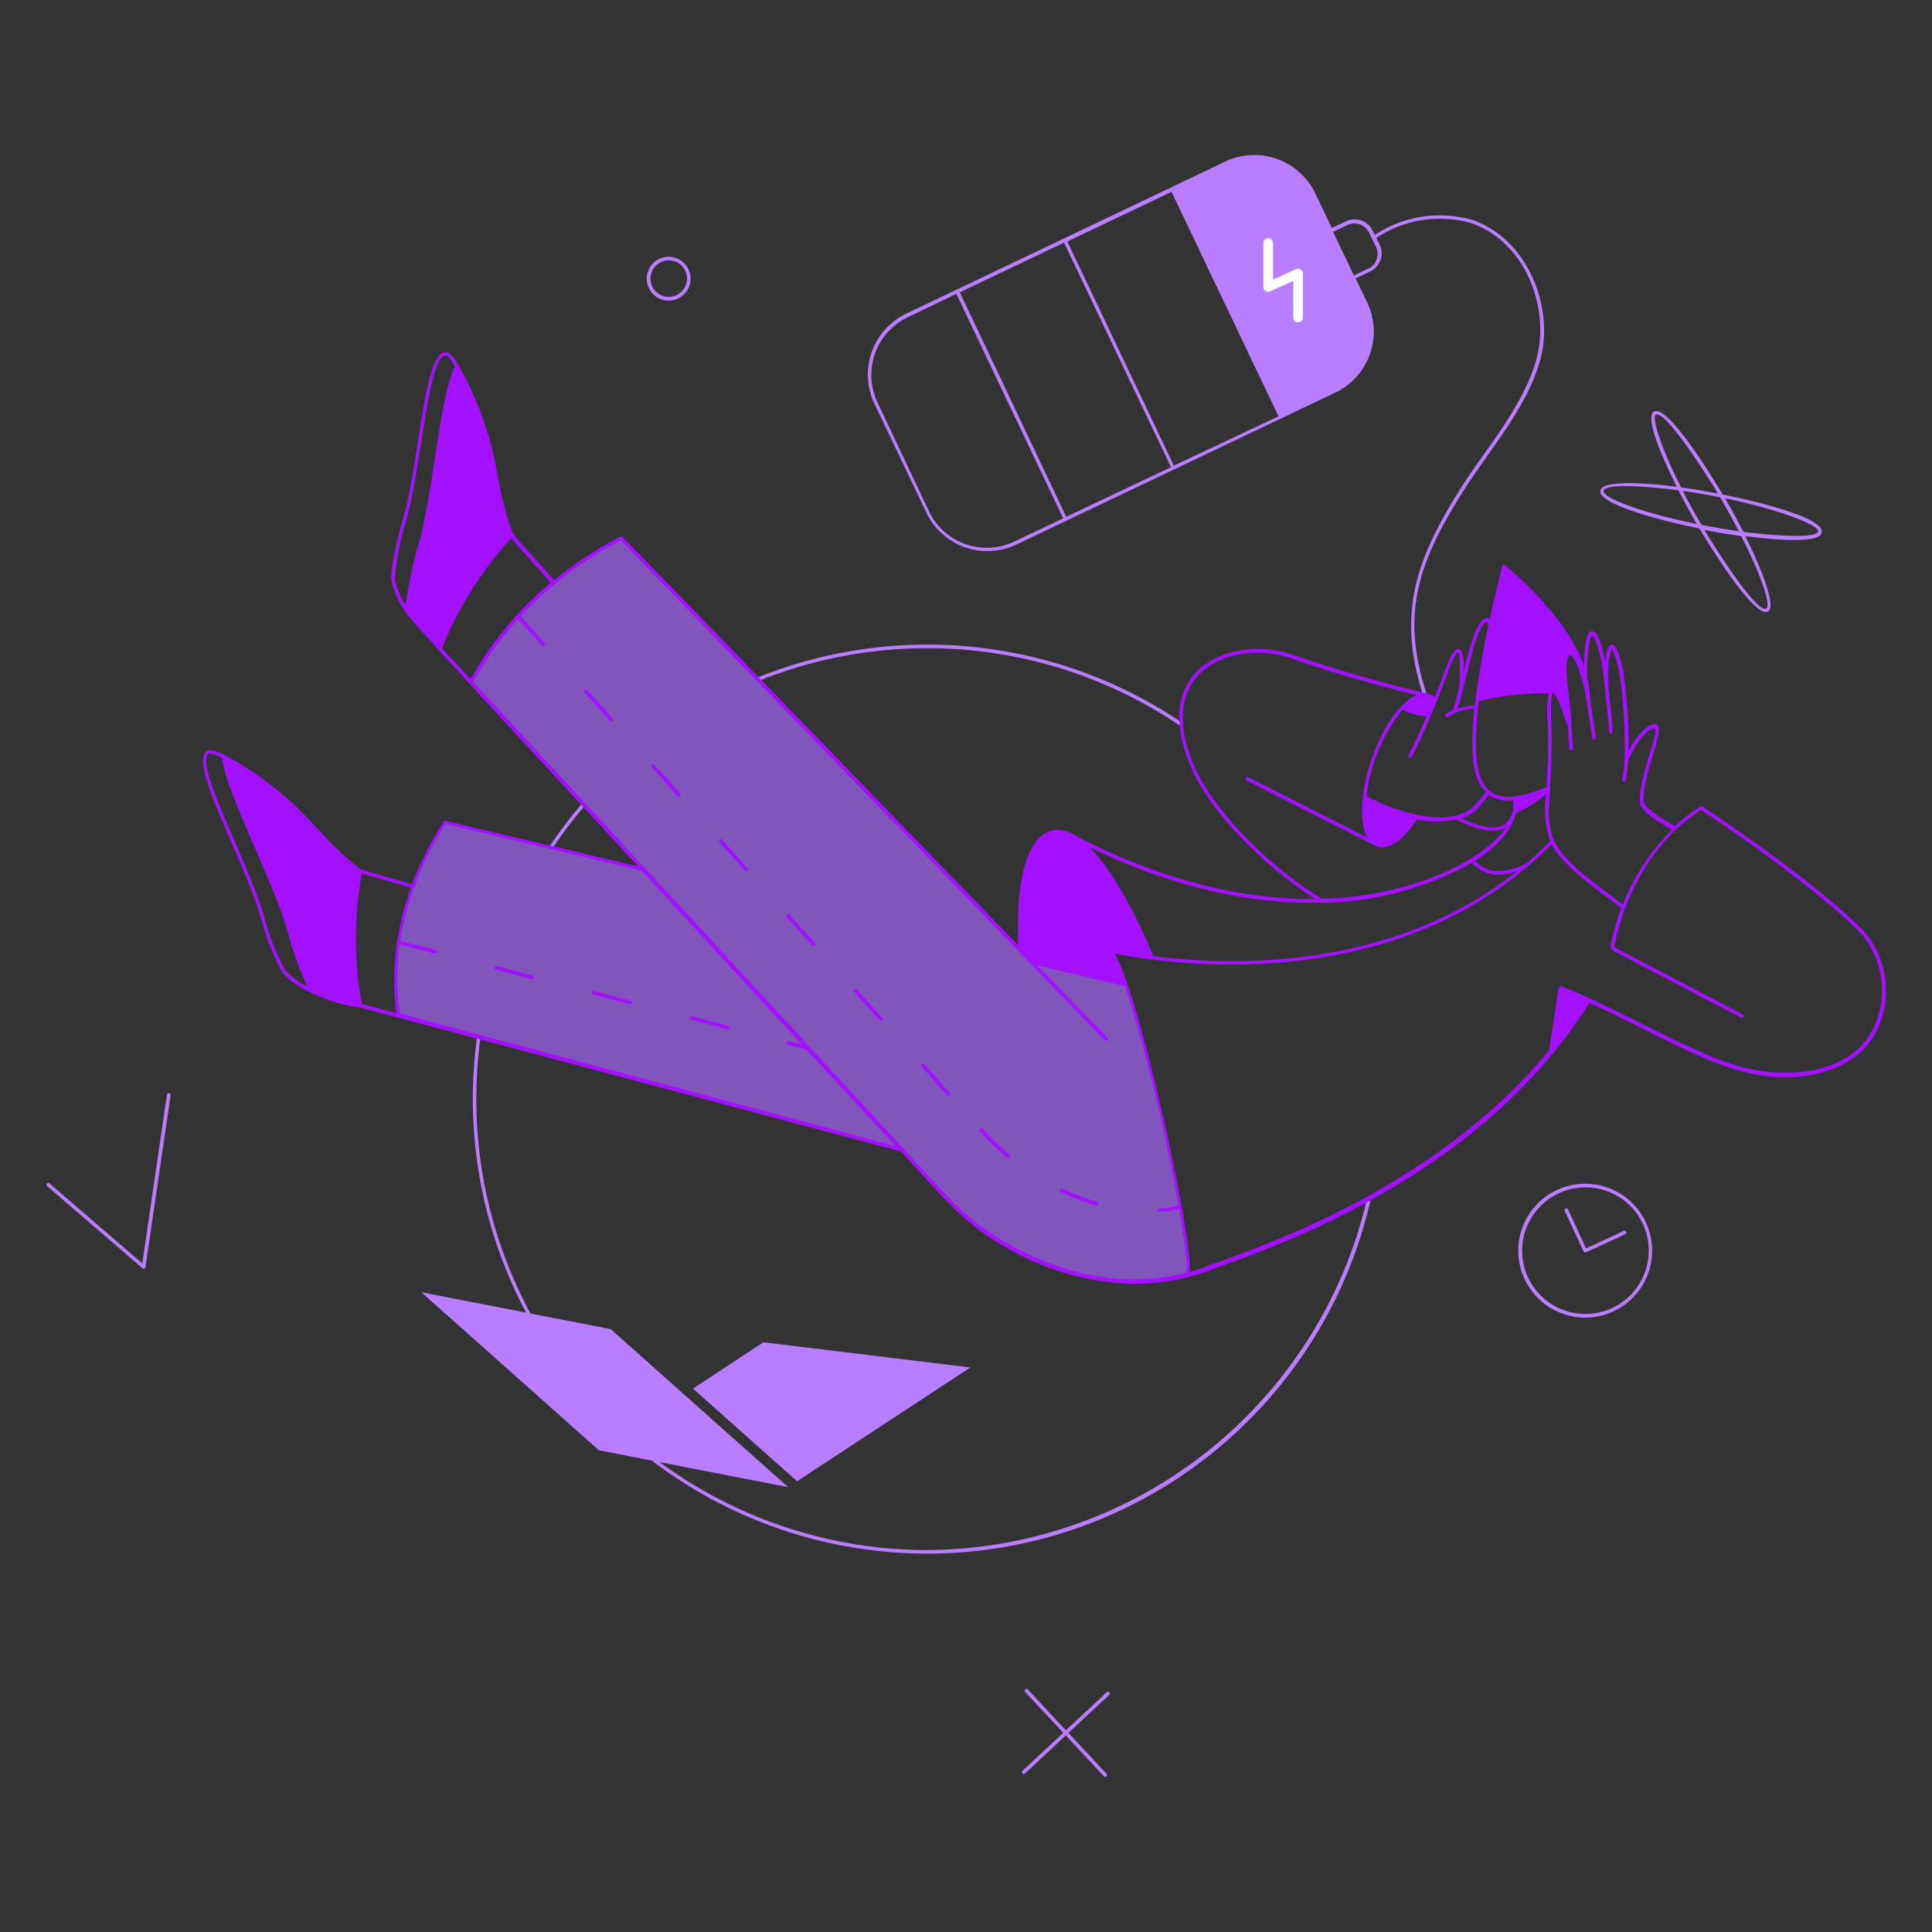 <svg xmlns="http://www.w3.org/2000/svg" viewBox="0 0 250 250" height="250" width="250">
  
<rect x="0" y="0" width="250" height="250" fill="#333333" stroke="none"/>
  
<g transform="matrix(0.625,0,0,0.625,0,0)"><g transform="matrix(2,0,0,2,0,0)"><g>
    <path d="M96,160.83a47.05,47.05,0,1,1,26.3-86.06.19.19,0,1,1-.21.31A46.68,46.68,0,1,0,96,160.46,47,47,0,0,0,141.54,124c.05-.25.42-.15.37.09A47.1,47.1,0,0,1,96,160.83Z" style="fill: #b87eff"></path>
    <path d="M152.49,22.79a12.23,12.23,0,0,0-10.18,1.53l-.2-.42a2.08,2.08,0,0,0-2.76-1l-1.48.7-1.7-3.56a7,7,0,0,0-9.34-3.31c-29.55,14.09-3.55,1.69-33,15.73a7,7,0,0,0-3.31,9.33l5.37,11.27a7,7,0,0,0,9.33,3.31l33-15.72a7,7,0,0,0,3.31-9.34l-1.19-2.49,1.49-.71a2.08,2.08,0,0,0,1-2.76l-.35-.72a11.84,11.84,0,0,1,9.89-1.51c5.59,2,8,8.71,6.76,13.74s-5.27,9.46-8,13.82c-4.66,7.41-6.62,13.09-3.62,21.85a.19.19,0,1,0,.36-.12c-3-8.67-1.12-14.06,3.58-21.53,2.76-4.39,6.79-8.8,8.07-13.93S158.27,24.86,152.49,22.79ZM105,56.06a6.63,6.63,0,0,1-8.83-3.13L90.84,41.66A6.62,6.62,0,0,1,94,32.83l5-2.41,11.06,23.24Zm5.38-2.56L99.36,30.26l10.79-5.14,11.07,23.24Zm11.14-5.3L110.49,25l10.79-5.14,11.07,23.24Zm20.11-20.4-1.48.71L138,24l1.48-.7a1.69,1.69,0,0,1,2.26.8l.71,1.47A1.7,1.7,0,0,1,141.67,27.8Z" style="fill: #b87eff"></path>
    <path d="M134.38,33.36a.5.5,0,0,1-.5-.5V29.09l-2.39,1.06a.5.5,0,0,1-.71-.45V25.16a.5.5,0,0,1,1,0v3.78l2.39-1.07a.5.5,0,0,1,.71.46v4.54A.5.5,0,0,1,134.38,33.36Z" style="fill: #ffffff"></path>
    <path d="M116.6,101.93l-9.8-2.34L64.32,55.71A36.1,36.1,0,0,0,48.8,70.62L66.68,90l-20.57-4.9c-4.06,6.3-5.82,12.94-4.9,20L93.34,119l4.51,4.89c6,6.48,16.09,10.42,25.05,8.08C123.86,131.83,119.72,110.88,116.6,101.93Z" style="fill: #8155ba"></path>
    <path d="M101.73,116.86c-.17-.18-.45.07-.29.25a27.9,27.9,0,0,0,2.82,2.73.19.19,0,0,0,.24-.29A26,26,0,0,1,101.73,116.86Z" style="fill: #a310ff"></path>
    <path d="M113.56,124.4a24.09,24.09,0,0,1-3.62-1.36.19.19,0,0,0-.16.34,23.84,23.84,0,0,0,3.67,1.38A.19.19,0,1,0,113.56,124.4Z" style="fill: #a310ff"></path>
    <path d="M71.5,105.55c3.31.86,3.72,1,3.82,1a.19.19,0,0,0,.05-.37l-3.78-1A.19.19,0,1,0,71.5,105.55Z" style="fill: #a310ff"></path>
    <path d="M61.5,102.59a.19.19,0,0,0-.1.37c3.31.86,3.72,1,3.82,1a.19.19,0,0,0,0-.38Z" style="fill: #a310ff"></path>
    <path d="M51.4,100a.19.19,0,0,0-.09.37c3.3.85,3.72,1,3.82,1a.19.19,0,0,0,0-.37Z" style="fill: #a310ff"></path>
    <path d="M164.11,136.4a6.93,6.93,0,1,1,6.28-9.84A6.93,6.93,0,0,1,164.11,136.4Zm0-13.48a6.55,6.55,0,1,0,6.16,8.81A6.54,6.54,0,0,0,164.09,122.92Z" style="fill: #b87eff"></path>
    <path d="M163.93,129.55,162,125.39a.19.19,0,1,1,.34-.16l1.84,4,3.92-1.81a.19.19,0,0,1,.16.34l-4.09,1.89A.19.19,0,0,1,163.93,129.55Z" style="fill: #b87eff"></path>
    <path d="M178.33,51.19c-.84-1.44-5.7-9.43-7.12-8.58-.89.55.58,4.22,2.37,7.78-1.38-.17-7.67-.94-7.91.4s5.72,3,10.26,3.92c.82,1.4,5.24,8.65,6.87,8.65s-1.33-6.29-2.12-7.86c1.37.18,7.67,1,7.91-.39S182.87,52.1,178.33,51.19Zm-6.93-8.25c1-.6,5.67,6.86,6.44,8.15-1.22-.24-2.54-.46-3.81-.64C171.8,46.07,171,43.21,171.4,42.94ZM180,55c-1.21-.18-2.51-.4-3.86-.66-.68-1.16-1.34-2.36-1.94-3.52,1.28.18,2.59.41,3.86.66C178.76,52.67,179.42,53.86,180,55Zm-14-4.18c.17-1,6.6-.22,7.75-.06q.89,1.74,1.89,3.48C169.52,53,165.93,51.47,166,50.86ZM182.86,63c-1,.6-5.67-6.86-6.43-8.15,1.22.24,2.54.46,3.81.64C182.47,59.83,183.31,62.69,182.86,63ZM188.22,55c-.17.94-6.51.23-7.74.06q-.89-1.74-1.89-3.48C184.74,52.88,188.33,54.43,188.22,55Z" style="fill: #b87eff"></path>
    <path d="M14.75,131.29l-9.87-8.5c-.19-.17.06-.45.24-.29l9.61,8.29,2.55-17.46a.19.19,0,0,1,.38.06l-2.6,17.79A.19.19,0,0,1,14.75,131.29Z" style="fill: #b87eff"></path>
    <path d="M69.3,26.58a2.27,2.27,0,1,0,2.19,2.34A2.28,2.28,0,0,0,69.3,26.58Zm-.07,4.15a1.89,1.89,0,1,1,1.89-1.83A1.89,1.89,0,0,1,69.23,30.73Z" style="fill: #b87eff"></path>
    <path d="M60.8,71.45c-.16-.18-.45.07-.28.25,2.77,3.09,2.63,3,2.75,3a.19.19,0,0,0,.14-.31Z" style="fill: #a310ff"></path>
    <path d="M67.78,79.2a.19.19,0,1,0-.28.25c2.82,3.14,2.63,3,2.75,3a.19.19,0,0,0,.14-.32Z" style="fill: #a310ff"></path>
    <path d="M74.76,86.94c-.17-.18-.45.07-.28.25,2.82,3.14,2.63,3,2.75,3a.19.19,0,0,0,.14-.31Z" style="fill: #a310ff"></path>
    <path d="M88.71,102.43a.19.19,0,0,0-.28.25c2.77,3.08,2.63,3,2.75,3a.19.19,0,0,0,.14-.31Z" style="fill: #a310ff"></path>
    <path d="M95.69,110.18a.19.19,0,1,0-.28.25c2.77,3.08,2.63,3,2.75,3a.19.19,0,0,0,.14-.32Z" style="fill: #a310ff"></path>
    <path d="M81.73,94.69c-.16-.19-.44.06-.28.25,2.78,3.08,2.63,3,2.75,3a.19.19,0,0,0,.14-.32Z" style="fill: #a310ff"></path>
    <path d="M192.94,96.38c-5.64-5.67-16.59-12.81-16.7-12.88a.2.2,0,0,0-.2,0,16.67,16.67,0,0,0-2.64,2c-1.28-.66-3.21-1.89-3.25-2.58-.15-2.69,2.17-7.14,1.41-7.86A.53.53,0,0,0,171,75c-1,.38-1.93,1.8-2.41,2.74a46.27,46.27,0,0,0-.24-5.42,25.38,25.38,0,0,0-.38-3.2c-.51-2.06-.84-2.43-1.17-2.39s-.54.92-.61,1.85c-.29-1.57-.76-3.28-1.36-3.25-.24,0-.75,0-.87,3.57-1.17-3.24-3.84-6.65-8.14-10.4a.2.2,0,0,0-.31.1c-.43,1.73-.88,3.58-1.3,5.53a.42.42,0,0,0-.31-.13c-1.16,0-2.07,4.34-2.38,5.6a6.23,6.23,0,0,0-.16-2.08c-.15-.38-.49-.49-.82-.09-.64.77-1.15,2.63-2,4.74a1.55,1.55,0,0,0-.84-.38c-1.35-.32-7.42-1.77-14.08-4.07-3-1-7.36-.72-9.82,1.91-1.46,1.56-2.73,4.51-.53,9.73,2.1,5,8.09,10.66,12.88,13.7-6.48.07-14.78-1.41-24.59-6.42a3.36,3.36,0,0,0-2.73-.65c-2.47.64-3.73,5.07-3.41,11.88-42.81-44.21-41-42.38-41.13-42.35h0a39.19,39.19,0,0,0-6.92,4.54l-4.22-4.74C51.8,52,51.62,49,50.78,45.86a34.29,34.29,0,0,0-3.29-8c-.61-1-1.06-1.47-1.45-1.41-2.22.29-2.65,11.72-4.39,17.54-.42,1.43-1.26,4.79-1.13,6.06A8.65,8.65,0,0,0,42,63.38c.55.9,8.08,9,24.06,26.31L46.23,85c-.1,0-.18-.1-.29.06a34.75,34.75,0,0,0-3.3,6.48L37.35,90c-2.87-2.14-4.58-4.54-7-6.79a34.51,34.51,0,0,0-7-5c-1.07-.54-1.68-.67-2-.42C19.58,79.21,25.32,89.09,27,95a24.82,24.82,0,0,0,2.27,5.73,8.78,8.78,0,0,0,3,2.06,15.33,15.33,0,0,0,5,1.5l56,14.91c4.58,5,6.54,7.45,10.66,9.81a27.59,27.59,0,0,0,13.53,3.9,23.22,23.22,0,0,0,8.44-1.66c6.57-2.36,22.57-8.09,33.9-21.07a52,52,0,0,0,4.74-6.36c8.63,3.94,14.38,8,21,7.68,4.56-.24,7.79-2.21,9.08-5.55A9.53,9.53,0,0,0,192.94,96.38Zm-163.4,4.07a24.24,24.24,0,0,1-2.21-5.6c-1.42-5-5.94-13.3-6-16.08,0-.32.06-.75.38-.75a3.48,3.48,0,0,1,1.31.46c.28,3.46,5.23,12.52,6.79,18.09a35.22,35.22,0,0,0,2,5.54A7,7,0,0,1,29.54,100.45ZM160.59,74.78c-.13-2.81.18-3.06.18-3.06s.31.08.94,1.82c.06.18.6,1.69.6,1.69,0,.18.1,1.67.15,2.2a.19.19,0,1,0,.37,0c-.16-2-.17-3.56-.51-6.15s0-3.44.21-3.48h0c.2,0,.77.69,1.35,2.93.15.58.67,3.38.92,5.6a.19.19,0,1,0,.37,0c-.13-1.18-.35-2.58-.54-3.71a11.3,11.3,0,0,0-.34-2.49c0-4.11.51-4.33.52-4.34.27,0,1,1.82,1.26,4.9.22,2.18.45,3.77.5,5.07a.18.18,0,0,0,.18.18.19.19,0,0,0,.19-.2c-.07-1.87-.44-3.73-.46-5.41a8.88,8.88,0,0,1,.35-3.13c.08.07.33.43.74,2.09.36,1.47,1,9,.34,11.41a.19.19,0,0,0,.37.09,11.52,11.52,0,0,0,.24-2c.13-.3,1.24-2.87,2.58-3.35a.34.34,0,0,1,.2,0c.44.43-1.67,5.11-1.54,7.62.06,1,2.52,2.39,3.34,2.82A22.48,22.48,0,0,0,168,93.65c-5.61-4.25-7.91-5.68-7.66-10.13C160.51,81,160.72,77.42,160.59,74.78Zm-3.67,9.42a14.21,14.21,0,0,0,3.14-2,10,10,0,0,0,.43,4.86c-.83.85-1.69,1.64-2.56,2.39-3.13,1.35-4.23.59-5.25-.33C154.63,87.88,156.41,86.24,156.92,84.2Zm-1.14,1.12c-.88.6-2.43.39-4.5-.6A3.85,3.85,0,0,0,153,83.66c.36-.4.74-.86,1.13-1.36a3.57,3.57,0,0,0,2.5.56A2.58,2.58,0,0,1,155.78,85.32Zm4.57-13.56a9.93,9.93,0,0,0-.13,3c.1,2.08,0,4.84-.12,6.73-5.53,2.19-8.29,1.43-7-8.91A30.63,30.63,0,0,1,160.35,71.76Zm-7.94-4.22c.59-2.29,1.22-3.15,1.47-3.15.05,0,.13.09.2.29-.43,2-1.08,5.45-1.41,8.35a5.76,5.76,0,0,0-1.79.36C151.37,71.77,151.78,70,152.41,67.54Zm-4.72,6.62c-.77,1.78-1.54,3.38-1.87,4a.19.19,0,0,0,.34.17c3-6,3.68-9.21,4.53-10.53.23-.35.27-.37.36,0a19.71,19.71,0,0,1,0,3.45c-.22.82-.43,1.6-.63,2.25a7.68,7.68,0,0,0-.74.41c-.2.14,0,.46.21.32a5.51,5.51,0,0,1,2.74-.9c-.51,4.69-.14,7.4,1.18,8.65-.39.5-.77,1-1.12,1.35-1.36,1.51-4.07,1.44-6.07,1a19.23,19.23,0,0,1-5.15-1.92,17.57,17.57,0,0,1,3.71-8.94A6.56,6.56,0,0,0,147.69,74.16Zm-24.1,5.06c-2.12-5-.91-7.84.47-9.32,2.32-2.49,6.59-2.79,9.42-1.81,5.68,2,10.92,3.3,13.2,3.86-3.68,1.47-7.06,11.22-5.13,14.76l-12.31-6.24a.19.19,0,0,0-.17.34l13.13,6.65c1.53,1,3.43-1,4.49-2.63a10,10,0,0,0,4.05,0c1.47.75,3.72,1.67,5.14.83-.83,1.3-2.81,3-5.95,4.47a33.3,33.3,0,0,1-13.1,2.89C132,90.14,125.74,84.3,123.59,79.22ZM135.7,93.45a32.66,32.66,0,0,0,16.64-4.13c1.22,1.11,2.3,1.66,4.68.88-12.67,10.1-28.91,9.87-37.62,8.79-1-2.42-3.64-8.33-6.62-11.3C121.82,92.07,129.55,93.45,135.7,93.45ZM43.47,55.87A43.12,43.12,0,0,0,42,62.63,7.23,7.23,0,0,1,40.89,60,24.16,24.16,0,0,1,42,54.08c1.49-5,2.18-15.39,3.71-17.06.51-.56.86,0,1.38.92C45.6,40.83,44.91,50.21,43.47,55.87Zm2.28,11.24a38,38,0,0,1,7.16-11.39l4.1,4.6a35.48,35.48,0,0,0-8.29,10Zm-8.3,36.8a38,38,0,0,1,0-13.49l5.1,1.46a27.71,27.71,0,0,0-1.53,13Zm3.92,1a27.09,27.09,0,0,1,0-7.14l3.58.92a.19.19,0,1,0,.09-.36l-3.62-.93a31.25,31.25,0,0,1,4.73-12.1l20.29,4.84L83,108.13l-1.35-.35a.19.19,0,0,0-.1.37l1.91.49c3.59,3.88,6.79,7.34,9.23,10Zm81.43,26.83c-7.46,1.94-14.23-.57-18.74-3.15A25.74,25.74,0,0,1,98,123.76L49,70.59a35.38,35.38,0,0,1,4.63-6.51c2.72,3,2.52,2.84,2.64,2.84a.19.19,0,0,0,.14-.31L53.91,63.8a37.32,37.32,0,0,1,10.36-7.86c52.45,54.18,50.11,51.81,50.23,51.81a.19.19,0,0,0,.14-.32l-7.26-7.5,9.1,2.17A180.63,180.63,0,0,1,122,124.82a15.45,15.45,0,0,1-1.93.27.19.19,0,0,0,0,.38,15.32,15.32,0,0,0,2-.28C122.66,128.78,123,131.38,122.8,131.79Zm71.44-26c-2,5.19-8.44,6.11-13.79,4.75-5.15-1.31-12.48-5.9-18.8-8.38a.2.2,0,0,0-.29.14l-1,6.47c-11.3,13.71-28,19.68-34.69,22.09-.75.26-1.42.54-2.52.85.36-3.36-5-28.08-7.74-32.93,7.28,1.39,29.94,4.12,45.2-11.34,1.11,2.14,3.9,4.08,7.23,6.6a24.49,24.49,0,0,0-1.1,3.9.57.57,0,0,0,.17.49l13.29,6.94a.19.19,0,1,0,.17-.33l-13.27-6.94c1.14-6,4.57-11.47,9-14.2,1.11.73,11.21,7.41,16.53,12.76A9.15,9.15,0,0,1,194.24,105.77Z" style="fill: #a310ff"></path>
    <polygon points="61.99 150.13 81.59 153.95 63.22 137.59 43.61 133.77 61.99 150.13" style="fill: #b87eff"></polygon>
    <polygon points="82.51 153.34 100.45 141.56 79.02 138.95 71.74 143.75 82.51 153.34" style="fill: #b87eff"></polygon>
    <path d="M114.56,175.18l-4.22,3.94-3.93-4.22a.19.19,0,0,0-.28.26l3.94,4.22-4.22,3.93a.19.19,0,0,0,.26.28l4.22-3.94,3.93,4.22a.19.19,0,0,0,.28-.26l-3.94-4.22,4.22-3.93A.19.19,0,0,0,114.56,175.18Z" style="fill: #b87eff"></path>
  </g></g></g></svg>